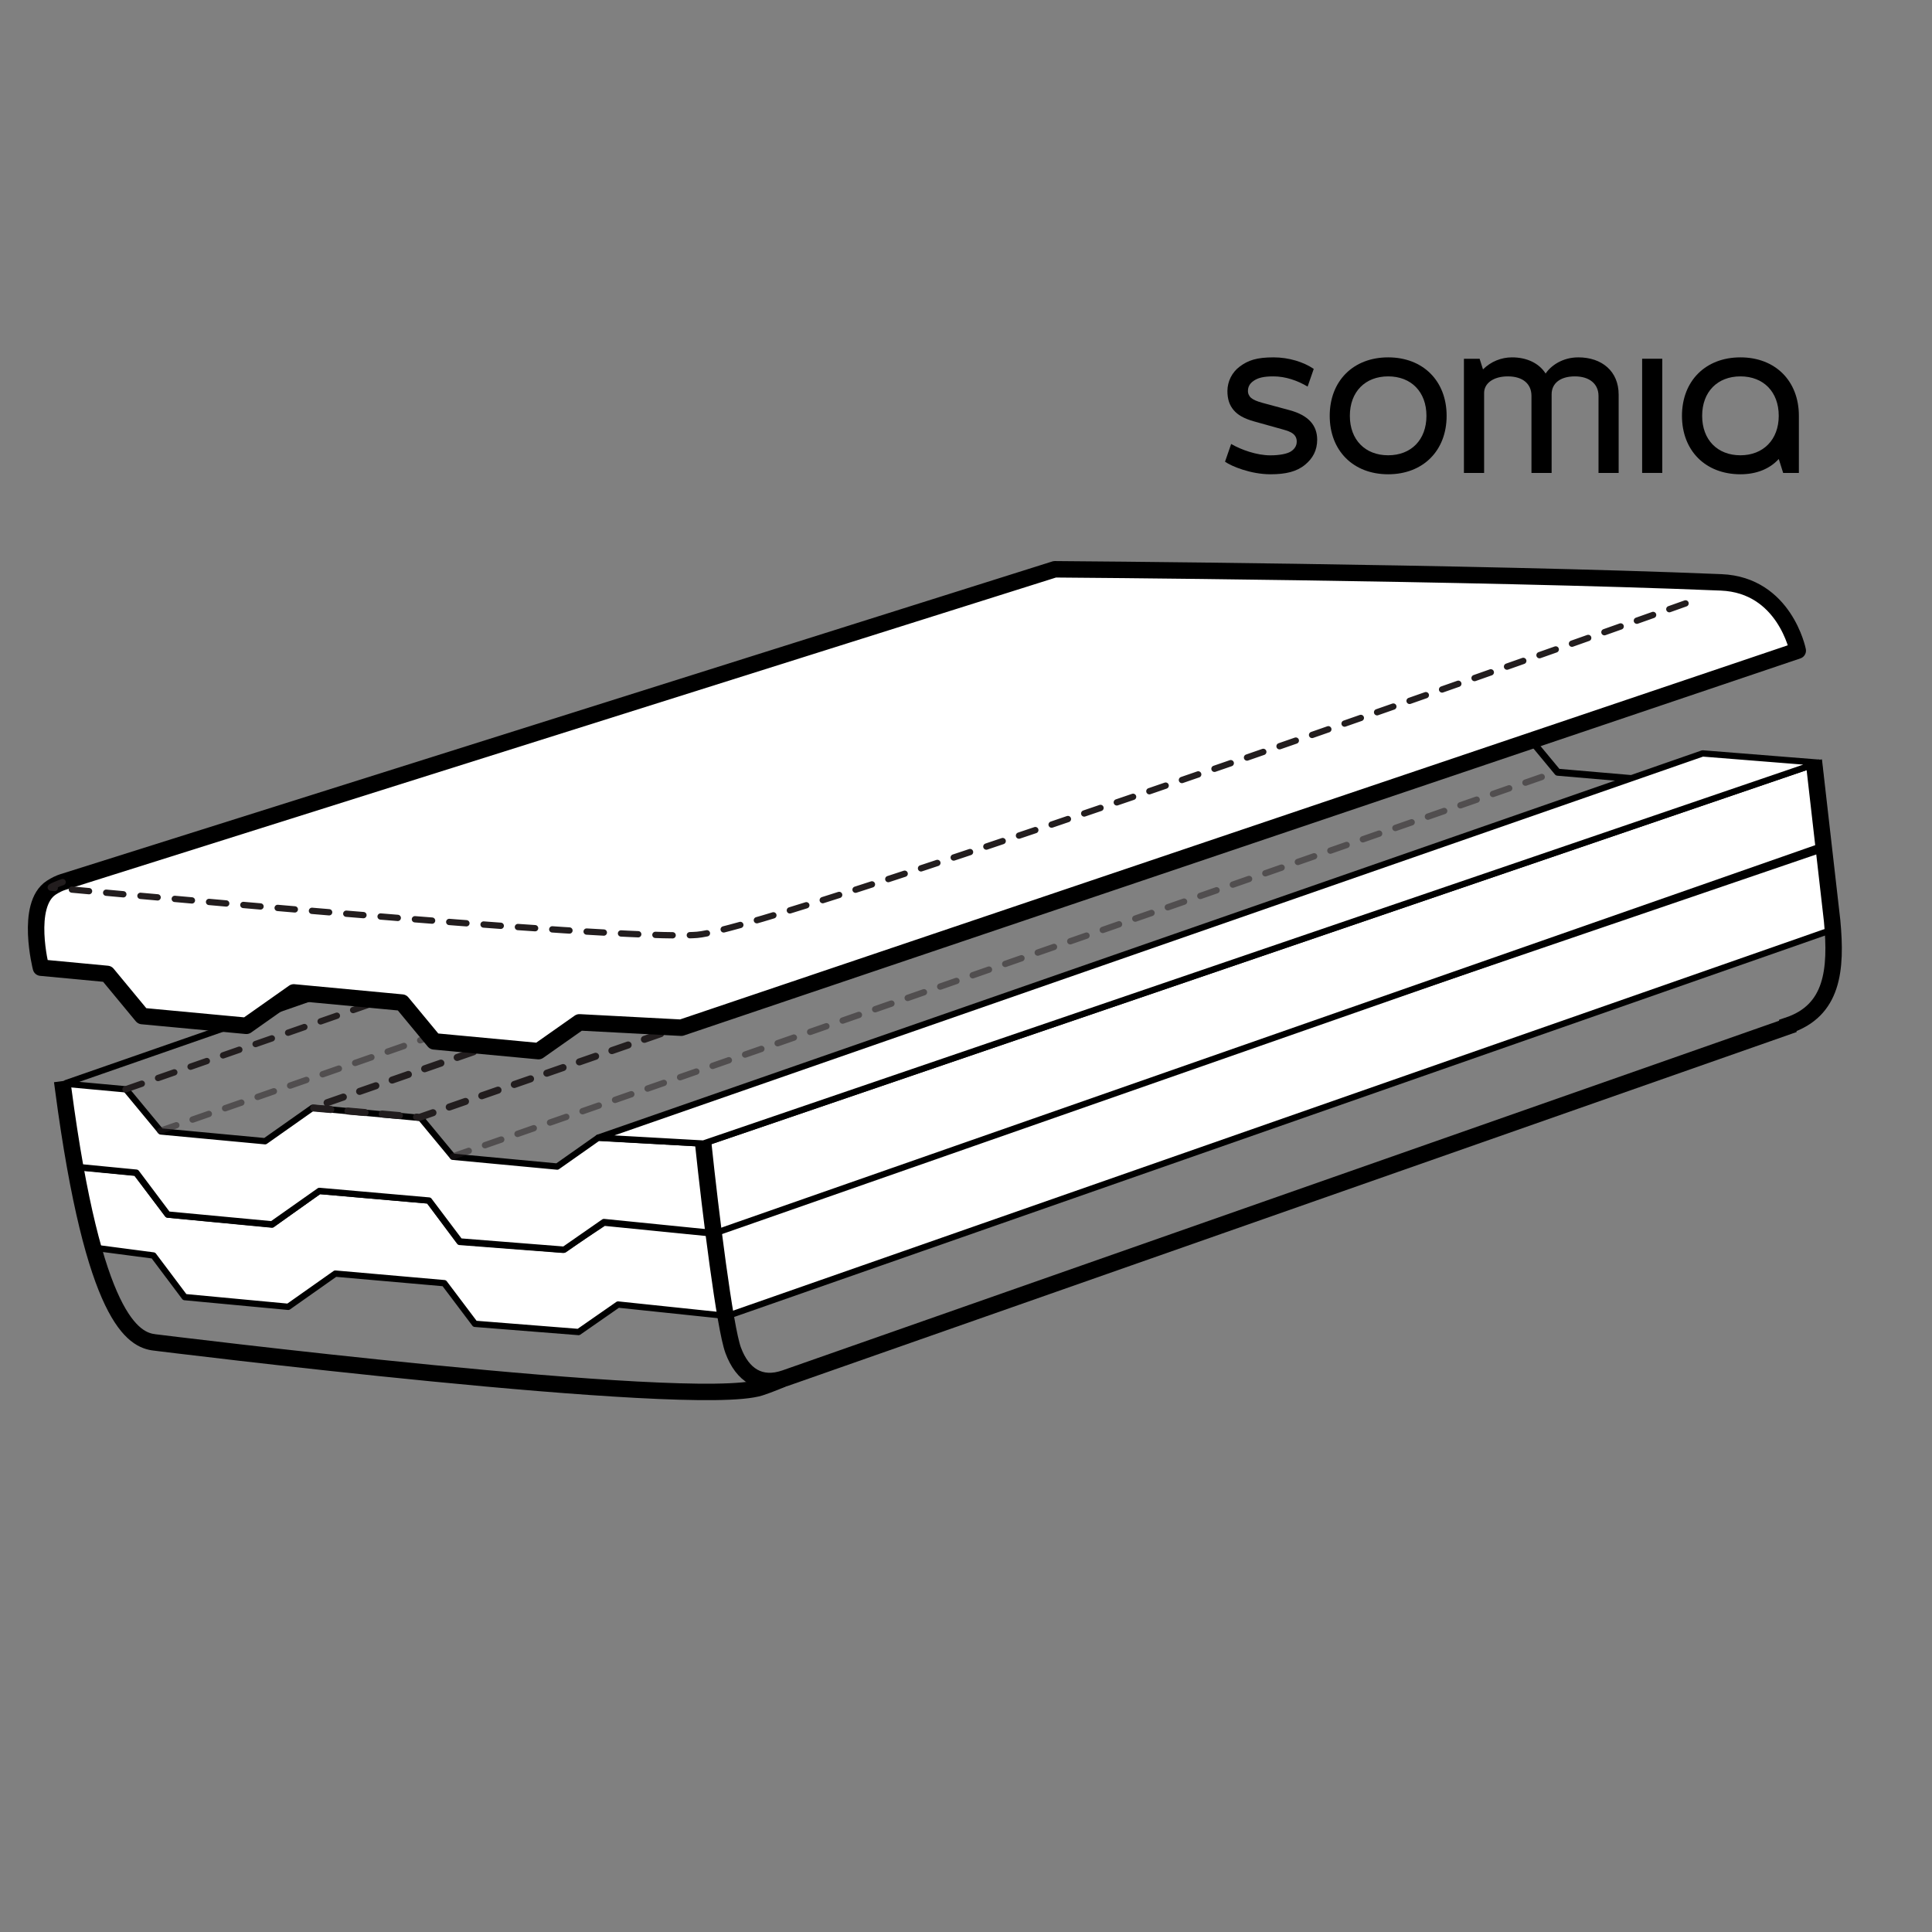 <svg width="101" height="101" viewBox="0 0 101 101" fill="none" xmlns="http://www.w3.org/2000/svg">
<rect x="0" y="0" width="101" height="101" fill="#808080" stroke="none"/>
<g clip-path="url(#clip0_68_889)">
<path d="M14.221 64.019L16.678 62.26L22.414 62.759L24.029 64.924L29.431 65.337L31.578 63.918L37.224 64.481L37.903 68.785L32.311 68.198L30.245 69.635L24.827 69.206L23.225 67.081L17.53 66.581L15.068 68.317L9.654 67.809L8.02 65.633L4.815 65.212L3.735 60.988L7.116 61.314L8.765 63.495L14.221 64.019Z" fill="white" stroke="black" stroke-width="0.33" stroke-miterlimit="10" stroke-linejoin="round"/>
<path d="M95.658 48.646L38.096 68.772C38.096 68.772 37.54 65.427 37.483 64.121L95.418 44.334L95.853 48.349C95.865 48.479 95.787 48.602 95.662 48.645L95.658 48.646Z" fill="white" stroke="black" stroke-width="0.33" stroke-miterlimit="10" stroke-linejoin="round"/>
<path d="M8.411 59.15L13.859 59.66L16.337 57.914L21.995 58.445L23.674 60.473L29.13 60.985L31.269 59.48L36.772 59.783L37.384 64.469L31.572 63.885L29.493 65.331L24.04 64.9L22.428 62.761L16.697 62.258L14.219 64.005L8.771 63.494L7.127 61.304L3.985 60.999L3.405 56.655L6.587 56.948L8.408 59.148L8.411 59.15Z" fill="white" stroke="black" stroke-width="0.33" stroke-miterlimit="10" stroke-linejoin="round"/>
<path d="M85.296 40.703L81.429 40.37L79.749 38.342L74.091 37.81L69.669 39.363L66.111 38.982L64.342 36.844L61.16 36.551" stroke="black" stroke-width="0.365" stroke-miterlimit="10" stroke-linejoin="round"/>
<path d="M95.32 44.21L37.394 64.463C37.394 64.463 36.834 61.097 36.777 59.783L95.079 39.87L95.517 43.91C95.528 44.041 95.451 44.165 95.325 44.209L95.32 44.21Z" fill="white" stroke="black" stroke-width="0.33" stroke-miterlimit="10" stroke-linejoin="round"/>
<path d="M89.01 39.387L31.279 59.473L36.772 59.783L95.075 39.871L89.01 39.387Z" fill="white" stroke="black" stroke-width="0.33" stroke-miterlimit="10" stroke-linejoin="round"/>
<path d="M74.051 37.833L16.321 57.918L21.936 58.412L79.757 38.347L74.051 37.833Z" stroke="#221D1E" stroke-width="0.367" stroke-miterlimit="10" stroke-linecap="round" stroke-linejoin="round" stroke-dasharray="0.9 0.9"/>
<path d="M6.563 56.949L64.322 36.822" stroke="#221D1E" stroke-width="0.33" stroke-miterlimit="10" stroke-linecap="round" stroke-linejoin="round" stroke-dasharray="0.9 0.9"/>
<path d="M61.154 36.547L3.424 56.632" stroke="black" stroke-width="0.33" stroke-miterlimit="10" stroke-linejoin="round"/>
<path d="M8.368 59.122L66.126 38.995" stroke="#221D1E" stroke-opacity="0.5" stroke-width="0.33" stroke-miterlimit="10" stroke-linecap="round" stroke-linejoin="round" stroke-dasharray="0.9 0.9"/>
<path d="M23.655 60.461L81.414 40.334" stroke="#221D1E" stroke-opacity="0.5" stroke-width="0.33" stroke-miterlimit="10" stroke-linecap="round" stroke-linejoin="round" stroke-dasharray="0.9 0.9"/>
<path d="M55.142 29.761C55.142 29.761 77.153 29.913 89.981 30.445C93.302 30.583 93.982 34.012 93.982 34.012L35.613 53.726L30.29 53.446L28.151 54.951L22.695 54.44L21.016 52.412L15.358 51.88L12.88 53.627L7.432 53.117L7.429 53.115L5.608 50.914L2.139 50.587C2.139 50.587 1.301 47.303 2.682 46.405C2.898 46.264 3.113 46.165 3.273 46.114L55.142 29.761Z" fill="white" stroke="black" stroke-width="0.86" stroke-linecap="round" stroke-linejoin="round"/>
<path d="M39.739 72.538L39.871 72.947L39.739 72.538ZM8.106 70.181L8.15 69.753L8.159 69.754L8.106 70.181ZM2.88 57.001L2.823 56.575L3.676 56.462L3.733 56.888L2.88 57.001ZM39.871 72.947C39.356 73.112 38.465 73.181 37.364 73.194C36.242 73.208 34.843 73.164 33.272 73.08C30.13 72.912 26.28 72.582 22.546 72.215C18.811 71.849 15.188 71.447 12.499 71.137C11.154 70.982 10.043 70.849 9.268 70.756C8.88 70.709 8.577 70.672 8.37 70.647C8.266 70.634 8.187 70.624 8.134 70.618C8.107 70.614 8.087 70.612 8.073 70.61C8.067 70.609 8.062 70.609 8.058 70.608C8.056 70.608 8.055 70.608 8.054 70.608C8.054 70.608 8.053 70.608 8.053 70.608C8.053 70.608 8.053 70.608 8.106 70.181C8.159 69.754 8.159 69.754 8.16 69.754C8.16 69.754 8.16 69.754 8.16 69.754C8.161 69.754 8.163 69.755 8.164 69.755C8.168 69.755 8.173 69.756 8.179 69.757C8.193 69.758 8.213 69.761 8.239 69.764C8.293 69.771 8.371 69.78 8.475 69.793C8.681 69.818 8.984 69.855 9.371 69.902C10.145 69.995 11.255 70.127 12.598 70.282C15.284 70.592 18.901 70.994 22.63 71.359C26.359 71.725 30.195 72.055 33.318 72.222C34.88 72.305 36.258 72.348 37.353 72.334C38.468 72.32 39.233 72.248 39.608 72.128L39.871 72.947ZM8.062 70.609C7.713 70.573 7.287 70.46 6.832 70.093C6.388 69.734 5.938 69.153 5.492 68.224C4.603 66.373 3.68 63.037 2.88 57.001L3.733 56.888C4.529 62.903 5.439 66.127 6.267 67.852C6.679 68.711 7.06 69.171 7.372 69.423C7.673 69.666 7.932 69.731 8.15 69.753L8.062 70.609ZM39.608 72.128C39.823 72.059 40.099 71.954 40.328 71.863C40.441 71.819 40.54 71.778 40.611 71.749C40.646 71.734 40.674 71.723 40.694 71.715C40.703 71.711 40.711 71.708 40.716 71.706C40.718 71.704 40.72 71.704 40.721 71.703C40.722 71.703 40.722 71.703 40.722 71.703C40.723 71.703 40.723 71.703 40.723 71.703C40.723 71.703 40.723 71.703 40.723 71.703C40.723 71.703 40.723 71.703 40.723 71.703C40.723 71.703 40.723 71.703 40.89 72.099C41.057 72.495 41.057 72.495 41.057 72.495C41.057 72.495 41.057 72.495 41.057 72.495C41.057 72.495 41.057 72.495 41.057 72.495C41.057 72.495 41.056 72.495 41.056 72.495C41.056 72.495 41.055 72.496 41.055 72.496C41.053 72.496 41.051 72.497 41.048 72.499C41.043 72.501 41.035 72.504 41.025 72.508C41.005 72.517 40.975 72.529 40.938 72.544C40.865 72.575 40.762 72.616 40.645 72.663C40.413 72.755 40.114 72.869 39.871 72.947L39.608 72.128Z" fill="black"/>
<path d="M3.274 46.114C3.113 46.165 2.515 46.398 2.682 46.405C2.682 46.405 32.362 49.2 36.443 48.871C40.524 48.542 88.701 31.336 88.701 31.336" stroke="#221D1E" stroke-width="0.33" stroke-miterlimit="10" stroke-linecap="round" stroke-linejoin="round" stroke-dasharray="0.9 0.9"/>
<path d="M36.762 59.77C37.137 63.35 37.892 69.423 38.331 70.596C38.811 71.886 39.746 72.502 41.047 72.046L93.465 53.657L93.461 53.613C95.815 52.833 96.021 50.715 95.779 48.142L94.82 39.748" stroke="black" stroke-width="0.86" stroke-miterlimit="10"/>
<path d="M86.9 18.754H85.847L85.847 24.723H86.9L86.9 18.754Z" fill="black"/>
<path d="M75.626 21.738C75.626 19.915 74.393 18.682 72.57 18.682C70.746 18.682 69.514 19.915 69.514 21.738C69.514 23.562 70.746 24.794 72.57 24.794C74.393 24.794 75.626 23.562 75.626 21.738ZM72.57 23.801C71.369 23.801 70.567 22.994 70.567 21.738C70.567 20.482 71.369 19.676 72.57 19.676C73.77 19.676 74.571 20.482 74.571 21.738C74.571 22.994 73.77 23.801 72.57 23.801Z" fill="black"/>
<path d="M90.985 18.682C89.162 18.682 87.929 19.915 87.929 21.738C87.929 23.562 89.162 24.794 90.985 24.794C91.832 24.794 92.517 24.507 92.978 24.006H92.993L93.22 24.726H94.041L94.041 21.738C94.041 19.915 92.809 18.682 90.985 18.682ZM90.985 23.801C89.785 23.801 88.984 22.993 88.984 21.738C88.984 20.484 89.785 19.676 90.985 19.676C92.186 19.676 92.988 20.482 92.988 21.738C92.988 22.994 92.168 23.801 90.985 23.801Z" fill="black"/>
<path d="M82.509 18.682C81.67 18.682 81.068 19.129 80.805 19.523H80.798C80.452 18.979 79.804 18.682 79.046 18.682C78.48 18.681 77.936 18.905 77.534 19.305H77.525L77.351 18.755H76.53L76.53 24.726H77.586L77.586 20.542C77.586 20.031 78.081 19.676 78.824 19.676C79.607 19.676 80.061 20.064 80.061 20.697L80.061 24.726H81.115L81.115 20.61C81.115 20.053 81.552 19.676 82.328 19.676C83.103 19.676 83.566 20.077 83.566 20.697L83.566 24.726H84.619L84.619 20.631C84.62 19.405 83.74 18.682 82.509 18.682Z" fill="black"/>
<path d="M67.426 21.446L65.995 21.059C65.697 20.977 65.528 20.902 65.411 20.806C65.355 20.761 65.311 20.703 65.281 20.637C65.251 20.572 65.237 20.5 65.24 20.429C65.24 20.235 65.324 20.058 65.528 19.915C65.757 19.753 66.054 19.676 66.567 19.676C67.201 19.676 67.819 19.889 68.359 20.21L68.679 19.286C68.156 18.927 67.379 18.682 66.579 18.682C65.691 18.682 65.246 18.837 64.807 19.165C64.609 19.313 64.449 19.505 64.338 19.725C64.227 19.946 64.168 20.189 64.166 20.436C64.166 20.872 64.274 21.183 64.496 21.444C64.701 21.685 65.017 21.879 65.57 22.033L67.05 22.446C67.313 22.52 67.473 22.579 67.586 22.667C67.653 22.716 67.707 22.782 67.743 22.857C67.778 22.933 67.794 23.016 67.789 23.099C67.789 23.317 67.658 23.495 67.472 23.608C67.286 23.721 66.909 23.804 66.41 23.804C65.701 23.804 64.888 23.515 64.362 23.21L64.041 24.136C64.383 24.38 65.398 24.794 66.415 24.794C67.221 24.794 67.795 24.655 68.231 24.291C68.632 23.958 68.859 23.541 68.859 22.982C68.856 22.231 68.399 21.711 67.426 21.446Z" fill="black"/>
</g>
<defs>
<clipPath id="clip0_68_889">
<rect width="100" height="100" fill="white" transform="matrix(-1 0 0 1 100.5 0.856)"/>
</clipPath>
</defs>
</svg>
